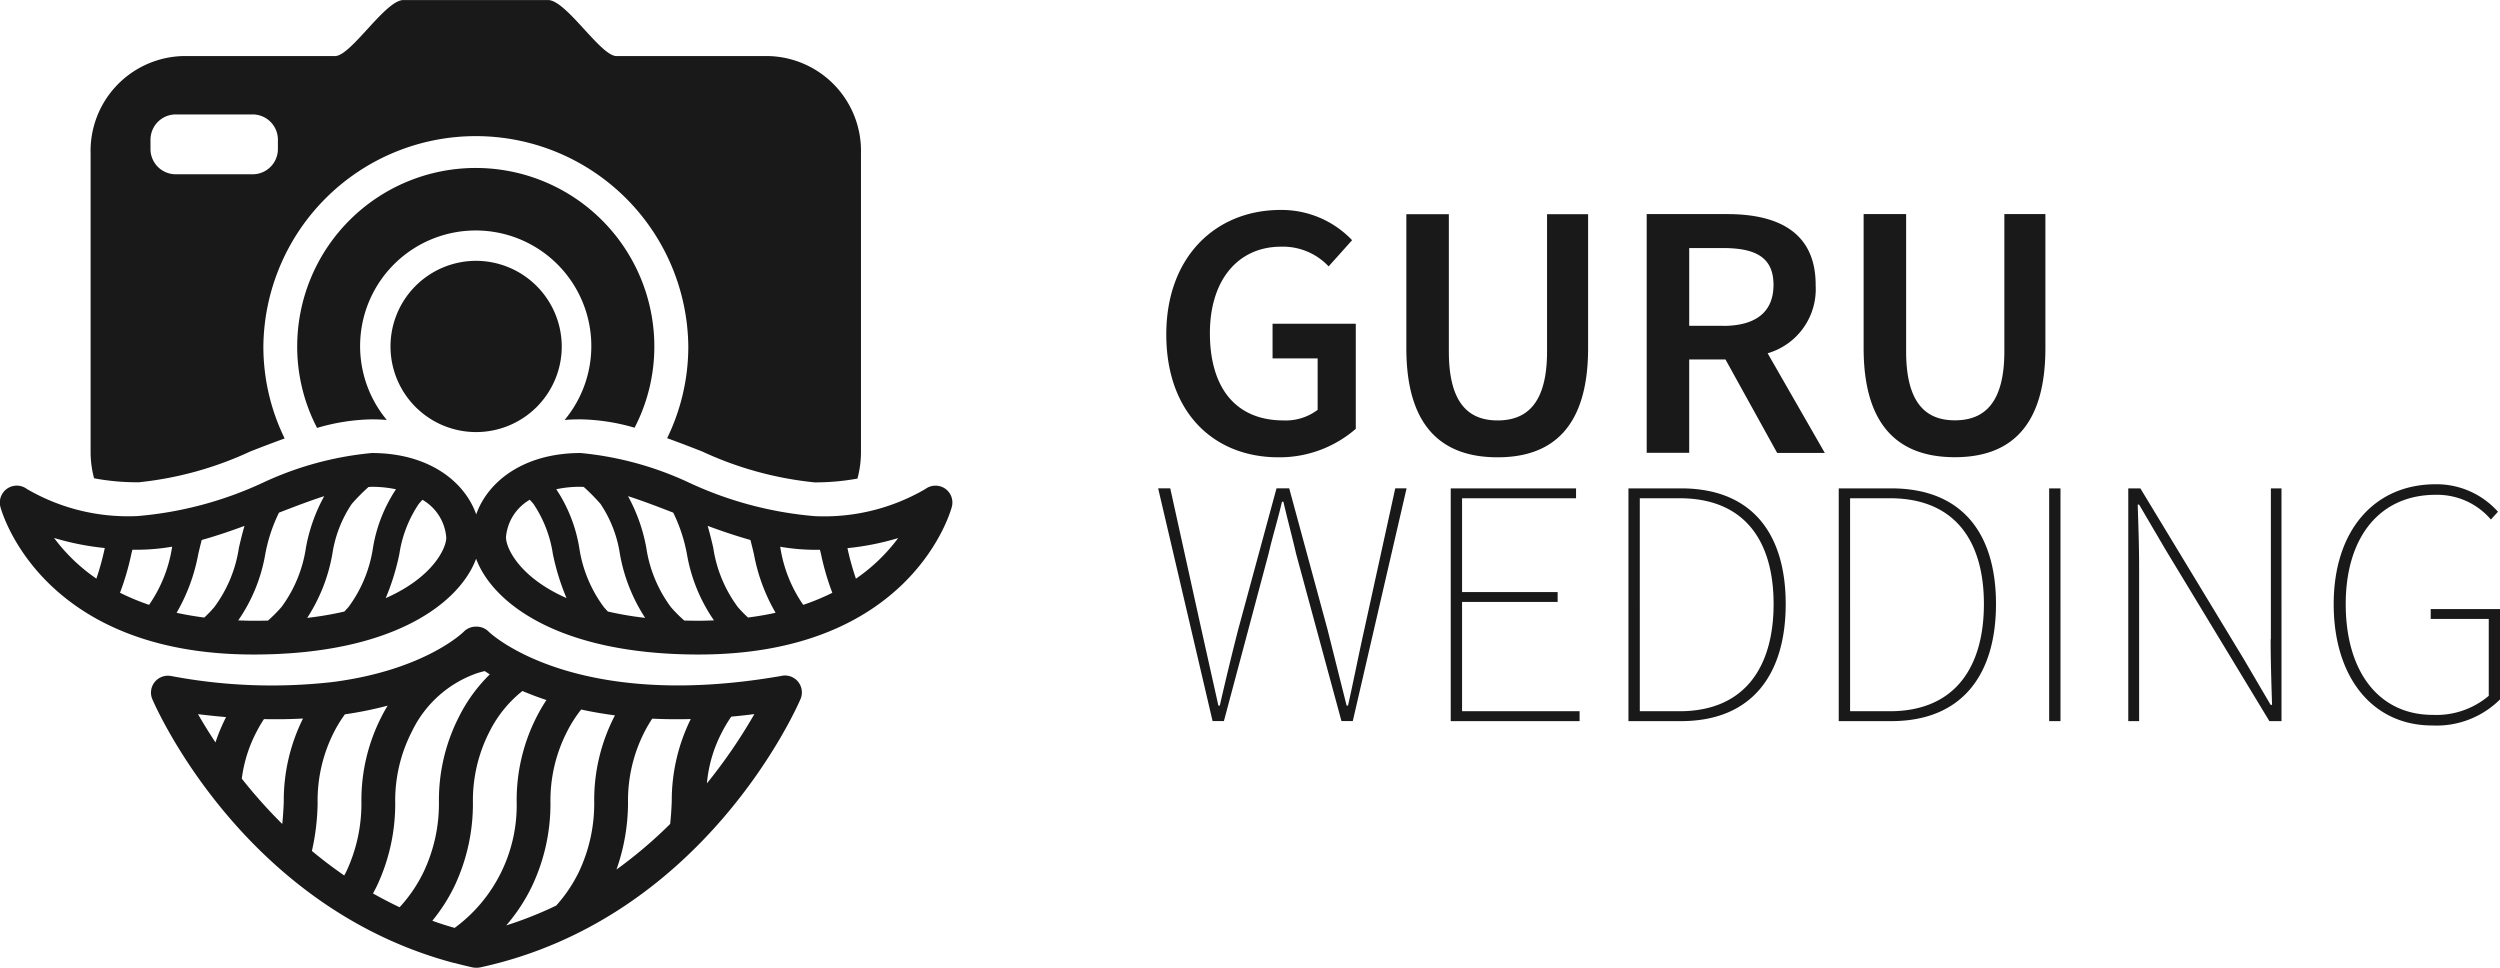 <svg xmlns="http://www.w3.org/2000/svg" width="124" height="48" viewBox="0 0 124 48"><path fill="#191919" fill-rule="evenodd" d="M46.872 24.232a.843.843 0 0 0-.975.024A9.958 9.958 0 0 1 40.4 25.6a18.379 18.379 0 0 1-6.2-1.65 16.28 16.28 0 0 0-5.4-1.48c-2.833 0-4.609 1.421-5.18 3.043-.571-1.622-2.346-3.043-5.18-3.043a16.281 16.281 0 0 0-5.409 1.476 18.378 18.378 0 0 1-6.2 1.65 9.959 9.959 0 0 1-5.494-1.34.84.84 0 0 0-1.317.886c.08.3 2.081 7.322 12.553 7.322 7 0 10.246-2.6 11.042-4.751.8 2.154 4.041 4.751 11.042 4.751 10.472 0 12.473-7.023 12.553-7.322a.836.836 0 0 0-.338-.91zM4.781 28.7a8.84 8.84 0 0 1-2.1-2.018 13.226 13.226 0 0 0 2.516.5 13.268 13.268 0 0 1-.416 1.518zm3.749-1.532A6.83 6.83 0 0 1 7.394 30a11.491 11.491 0 0 1-1.442-.6 12.935 12.935 0 0 0 .563-1.927c.016-.07.035-.137.051-.206h.269a10.168 10.168 0 0 0 1.706-.153zm1.6 3.463c-.48-.064-.942-.141-1.371-.237a9.065 9.065 0 0 0 1.077-2.921c.056-.237.111-.466.169-.689.71-.2 1.419-.439 2.122-.7-.106.36-.193.724-.277 1.083a6.545 6.545 0 0 1-1.224 2.95 6.459 6.459 0 0 1-.492.513zm3.821-.512a6.783 6.783 0 0 1-.66.662q-.35.009-.718.009c-.26 0-.508-.01-.756-.019a8.207 8.207 0 0 0 1.343-3.3 7.916 7.916 0 0 1 .678-2.044c.777-.3 1.532-.59 2.243-.818a8.423 8.423 0 0 0-.907 2.557 6.555 6.555 0 0 1-1.219 2.952zm3.324 0a6.3 6.3 0 0 1-.195.214 16.514 16.514 0 0 1-1.843.314 8.46 8.46 0 0 0 1.248-3.174 6.06 6.06 0 0 1 .962-2.478 9.525 9.525 0 0 1 .831-.84c.052 0 .107-.009.158-.009a5.772 5.772 0 0 1 1.205.122 7.414 7.414 0 0 0-1.141 2.9 6.551 6.551 0 0 1-1.221 2.95zm1.856-.452a11.582 11.582 0 0 0 .678-2.194 6.057 6.057 0 0 1 .962-2.478c.056-.07.12-.137.181-.206a2.37 2.37 0 0 1 1.183 1.88c.004.505-.648 1.959-3 2.997zm5.964-3a2.371 2.371 0 0 1 1.183-1.88c.061.069.125.136.181.206a6.059 6.059 0 0 1 .962 2.478 11.589 11.589 0 0 0 .678 2.194c-2.348-1.037-2.999-2.491-2.999-2.997zm5.055 3.664a7.56 7.56 0 0 1-.195-.214 6.551 6.551 0 0 1-1.224-2.951 7.411 7.411 0 0 0-1.141-2.9 5.772 5.772 0 0 1 1.205-.122c.051 0 .106.007.159.009a9.493 9.493 0 0 1 .83.84 6.059 6.059 0 0 1 .962 2.478A8.462 8.462 0 0 0 32 30.646a16.514 16.514 0 0 1-1.846-.314zm4.507.457q-.368 0-.717-.009a6.772 6.772 0 0 1-.66-.662 6.555 6.555 0 0 1-1.224-2.951 8.423 8.423 0 0 0-.907-2.557c.711.228 1.466.516 2.243.818a7.905 7.905 0 0 1 .678 2.044 8.206 8.206 0 0 0 1.343 3.3c-.244.008-.492.018-.752.018zm2.444-.159a6.459 6.459 0 0 1-.5-.513 6.544 6.544 0 0 1-1.224-2.95 19.777 19.777 0 0 0-.277-1.083c.7.26 1.412.5 2.122.7.058.223.114.452.17.689a9.065 9.065 0 0 0 1.077 2.921c-.423.096-.884.173-1.369.237zm2.74-.627a6.831 6.831 0 0 1-1.135-2.836l-.012-.049a10.169 10.169 0 0 0 1.706.153h.269c.016.069.035.136.051.206a12.911 12.911 0 0 0 .563 1.927 11.506 11.506 0 0 1-1.439.597zm2.613-1.3a13.247 13.247 0 0 1-.42-1.514 13.228 13.228 0 0 0 2.516-.5 8.839 8.839 0 0 1-2.093 2.012zm-3.682 4.821c-10.365 1.813-14.492-2.152-14.529-2.188a.843.843 0 0 0-.6-.254H23.6a.843.843 0 0 0-.6.254c-.027.027-1.914 1.884-6.428 2.484-.021 0-.041 0-.062.008a26.726 26.726 0 0 1-8.039-.3.843.843 0 0 0-.8.305.834.834 0 0 0-.115.849c.185.431 4.533 10.317 14.96 13.082h.022c.292.077.587.151.889.217a.853.853 0 0 0 .18.019h.045a.853.853 0 0 0 .18-.019c11.087-2.41 15.681-12.861 15.871-13.3a.839.839 0 0 0-.928-1.16zm-4.512 2.145a9.147 9.147 0 0 0-.941 4.1c-.016.373-.039.733-.079 1.1a22.47 22.47 0 0 1-2.663 2.262 10.03 10.03 0 0 0 .573-3.289 7.491 7.491 0 0 1 .831-3.568 6.726 6.726 0 0 1 .37-.628q.909.045 1.913.02zM25.109 45.9a8.789 8.789 0 0 0 1.282-1.954 9.541 9.541 0 0 0 .912-4.106 7.483 7.483 0 0 1 .831-3.567 6.5 6.5 0 0 1 .692-1.081c.52.114 1.078.212 1.676.29l-.017.031a9.084 9.084 0 0 0-1.012 4.254 7.916 7.916 0 0 1-.753 3.464 7.179 7.179 0 0 1-1.132 1.685 18.6 18.6 0 0 1-2.479.984zm-3.664-.232a8.7 8.7 0 0 0 1.1-1.722 9.541 9.541 0 0 0 .912-4.106 7.485 7.485 0 0 1 .831-3.567 5.988 5.988 0 0 1 1.625-2c.36.154.756.305 1.19.449a8.278 8.278 0 0 0-.464.791 9.085 9.085 0 0 0-1.012 4.254 7.549 7.549 0 0 1-3.076 6.257 15.387 15.387 0 0 1-1.106-.354zM18.5 44.314c.065-.122.133-.242.191-.366a9.539 9.539 0 0 0 .912-4.106 7.485 7.485 0 0 1 .831-3.567 5.637 5.637 0 0 1 3.208-2.877c.165-.054.3-.089.4-.112.08.053.163.106.253.162a7.84 7.84 0 0 0-1.512 2.068 9.085 9.085 0 0 0-1.012 4.254 7.914 7.914 0 0 1-.753 3.464A7.181 7.181 0 0 1 19.82 45q-.682-.324-1.32-.686zm-3.03-2.106a11.363 11.363 0 0 0 .284-2.366 7.483 7.483 0 0 1 .831-3.567 6.531 6.531 0 0 1 .522-.844A18.918 18.918 0 0 0 19.228 35a6.9 6.9 0 0 0-.29.518 9.084 9.084 0 0 0-1.012 4.254 7.917 7.917 0 0 1-.753 3.464c-.03.063-.066.125-.1.187a22.458 22.458 0 0 1-1.601-1.215zm-4.258-6.64a9.3 9.3 0 0 0-.525 1.255c-.346-.522-.635-1-.866-1.4.479.058.942.106 1.393.145zm.781 3.056a6.845 6.845 0 0 1 .743-2.349 6.591 6.591 0 0 1 .356-.607q1.02.021 1.937-.03a9.138 9.138 0 0 0-.954 4.131 16.69 16.69 0 0 1-.075 1.1 25.046 25.046 0 0 1-2.005-2.245zm23.07.228a6.757 6.757 0 0 1 .768-2.577 6.484 6.484 0 0 1 .441-.73 34.07 34.07 0 0 0 1.144-.125 26.066 26.066 0 0 1-2.351 3.432zM28.8 20.8a10.063 10.063 0 0 1 2.675.415 8.737 8.737 0 0 0 .98-4.027 8.857 8.857 0 0 0-17.714 0 8.734 8.734 0 0 0 .986 4.037 10.12 10.12 0 0 1 2.713-.425q.378 0 .745.03a5.734 5.734 0 1 1 8.821 0c.26-.023.524-.03.794-.03zM6.836 23.926a17.315 17.315 0 0 0 5.583-1.535 68.985 68.985 0 0 1 1.7-.644 10.382 10.382 0 0 1-1.056-4.559 10.539 10.539 0 0 1 21.077 0 10.382 10.382 0 0 1-1.05 4.546c.571.206 1.148.428 1.736.658a17.313 17.313 0 0 0 5.581 1.534 11.585 11.585 0 0 0 2.123-.189 5.084 5.084 0 0 0 .174-1.309V7.61a4.705 4.705 0 0 0-4.571-4.829h-7.556c-.79 0-2.494-2.779-3.391-2.779h-7.177c-.9 0-2.6 2.779-3.391 2.779H9.065A4.705 4.705 0 0 0 4.494 7.61v14.813a5.075 5.075 0 0 0 .172 1.3 11.517 11.517 0 0 0 2.169.198zm.629-17a1.253 1.253 0 0 1 1.255-1.25h3.809a1.253 1.253 0 0 1 1.255 1.25v.468a1.252 1.252 0 0 1-1.255 1.25h-3.81a1.252 1.252 0 0 1-1.255-1.25v-.468zM23.6 12.937a4.247 4.247 0 1 0 4.263 4.246 4.26 4.26 0 0 0-4.263-4.246zm39.812 9.745a5.769 5.769 0 0 0 3.835-1.412v-5.214h-4.128v1.719h2.236v2.553a2.618 2.618 0 0 1-1.69.525c-2.381 0-3.654-1.629-3.654-4.327 0-2.661 1.418-4.29 3.526-4.29a3.109 3.109 0 0 1 2.363.977l1.164-1.3a4.834 4.834 0 0 0-3.545-1.5c-3.2 0-5.671 2.3-5.671 6.174 0 3.922 2.399 6.095 5.562 6.095zm13.322-5.251c0 2.571-1 3.422-2.453 3.422-1.436 0-2.418-.851-2.418-3.422v-6.807h-2.108v6.645c0 3.892 1.763 5.413 4.526 5.413 2.744 0 4.489-1.521 4.489-5.413v-6.645h-2.036v6.807zm13.323-3.3c0-2.643-1.909-3.512-4.381-3.512h-4V22.46h2.108v-4.63h1.8l2.563 4.635h2.363l-2.835-4.943a3.309 3.309 0 0 0 2.38-3.386zm-4.6 2.028h-1.672v-3.856h1.672c1.636 0 2.509.47 2.509 1.828-.001 1.345-.874 2.033-2.51 2.033zm13.959 1.267c0 2.571-1 3.422-2.454 3.422-1.436 0-2.418-.851-2.418-3.422v-6.807h-2.108v6.645c0 3.892 1.763 5.413 4.526 5.413 2.745 0 4.49-1.521 4.49-5.413v-6.645h-2.036v6.807zM67.67 31.22c-.281 1.259-.527 2.519-.808 3.778h-.07l-.948-3.778-1.9-7h-.629l-1.9 7a148.022 148.022 0 0 0-.913 3.778h-.07l-.843-3.778-1.545-7h-.6l2.7 11.545h.562l2.213-8.291c.211-.91.457-1.679.667-2.589h.07c.211.91.422 1.679.632 2.589l2.248 8.291h.562l2.669-11.545h-.562zm4.848-1.365h4.741v-.489h-4.741v-4.653h5.654v-.49h-6.216v11.545h6.392v-.491h-5.83v-5.422zm10.853-5.632h-2.6v11.545h2.6c3.582 0 5.2-2.379 5.2-5.808s-1.618-5.737-5.2-5.737zm-.07 11.054h-1.967V24.713H83.3c3.3 0 4.671 2.2 4.671 5.247S86.6 35.277 83.3 35.277zm10.5-11.054h-2.6v11.545h2.6c3.582 0 5.2-2.379 5.2-5.808s-1.616-5.737-5.201-5.737zm-.07 11.054h-1.967V24.713h1.967c3.3 0 4.671 2.2 4.671 5.247s-1.368 5.317-4.669 5.317zm7.9.491h.569V24.223h-.562v11.545zm10.993-4.058c0 1.084.035 2.134.07 3.253h-.07l-1.334-2.274-5.128-8.466h-.6v11.545h.538v-7.591c0-1.085-.035-2.064-.07-3.149h.07l1.334 2.274 5.128 8.466h.6V24.223h-.527v7.487zm7.939-1.5v.49h2.879v3.813a4.02 4.02 0 0 1-2.774.945c-2.7 0-4.32-2.169-4.32-5.493s1.686-5.422 4.461-5.422a3.5 3.5 0 0 1 2.739 1.225l.351-.385a4.078 4.078 0 0 0-3.09-1.364c-3.056 0-5.058 2.308-5.058 5.946s1.932 6.018 4.882 6.018a4.46 4.46 0 0 0 3.371-1.295V30.21h-3.441z"/></svg>